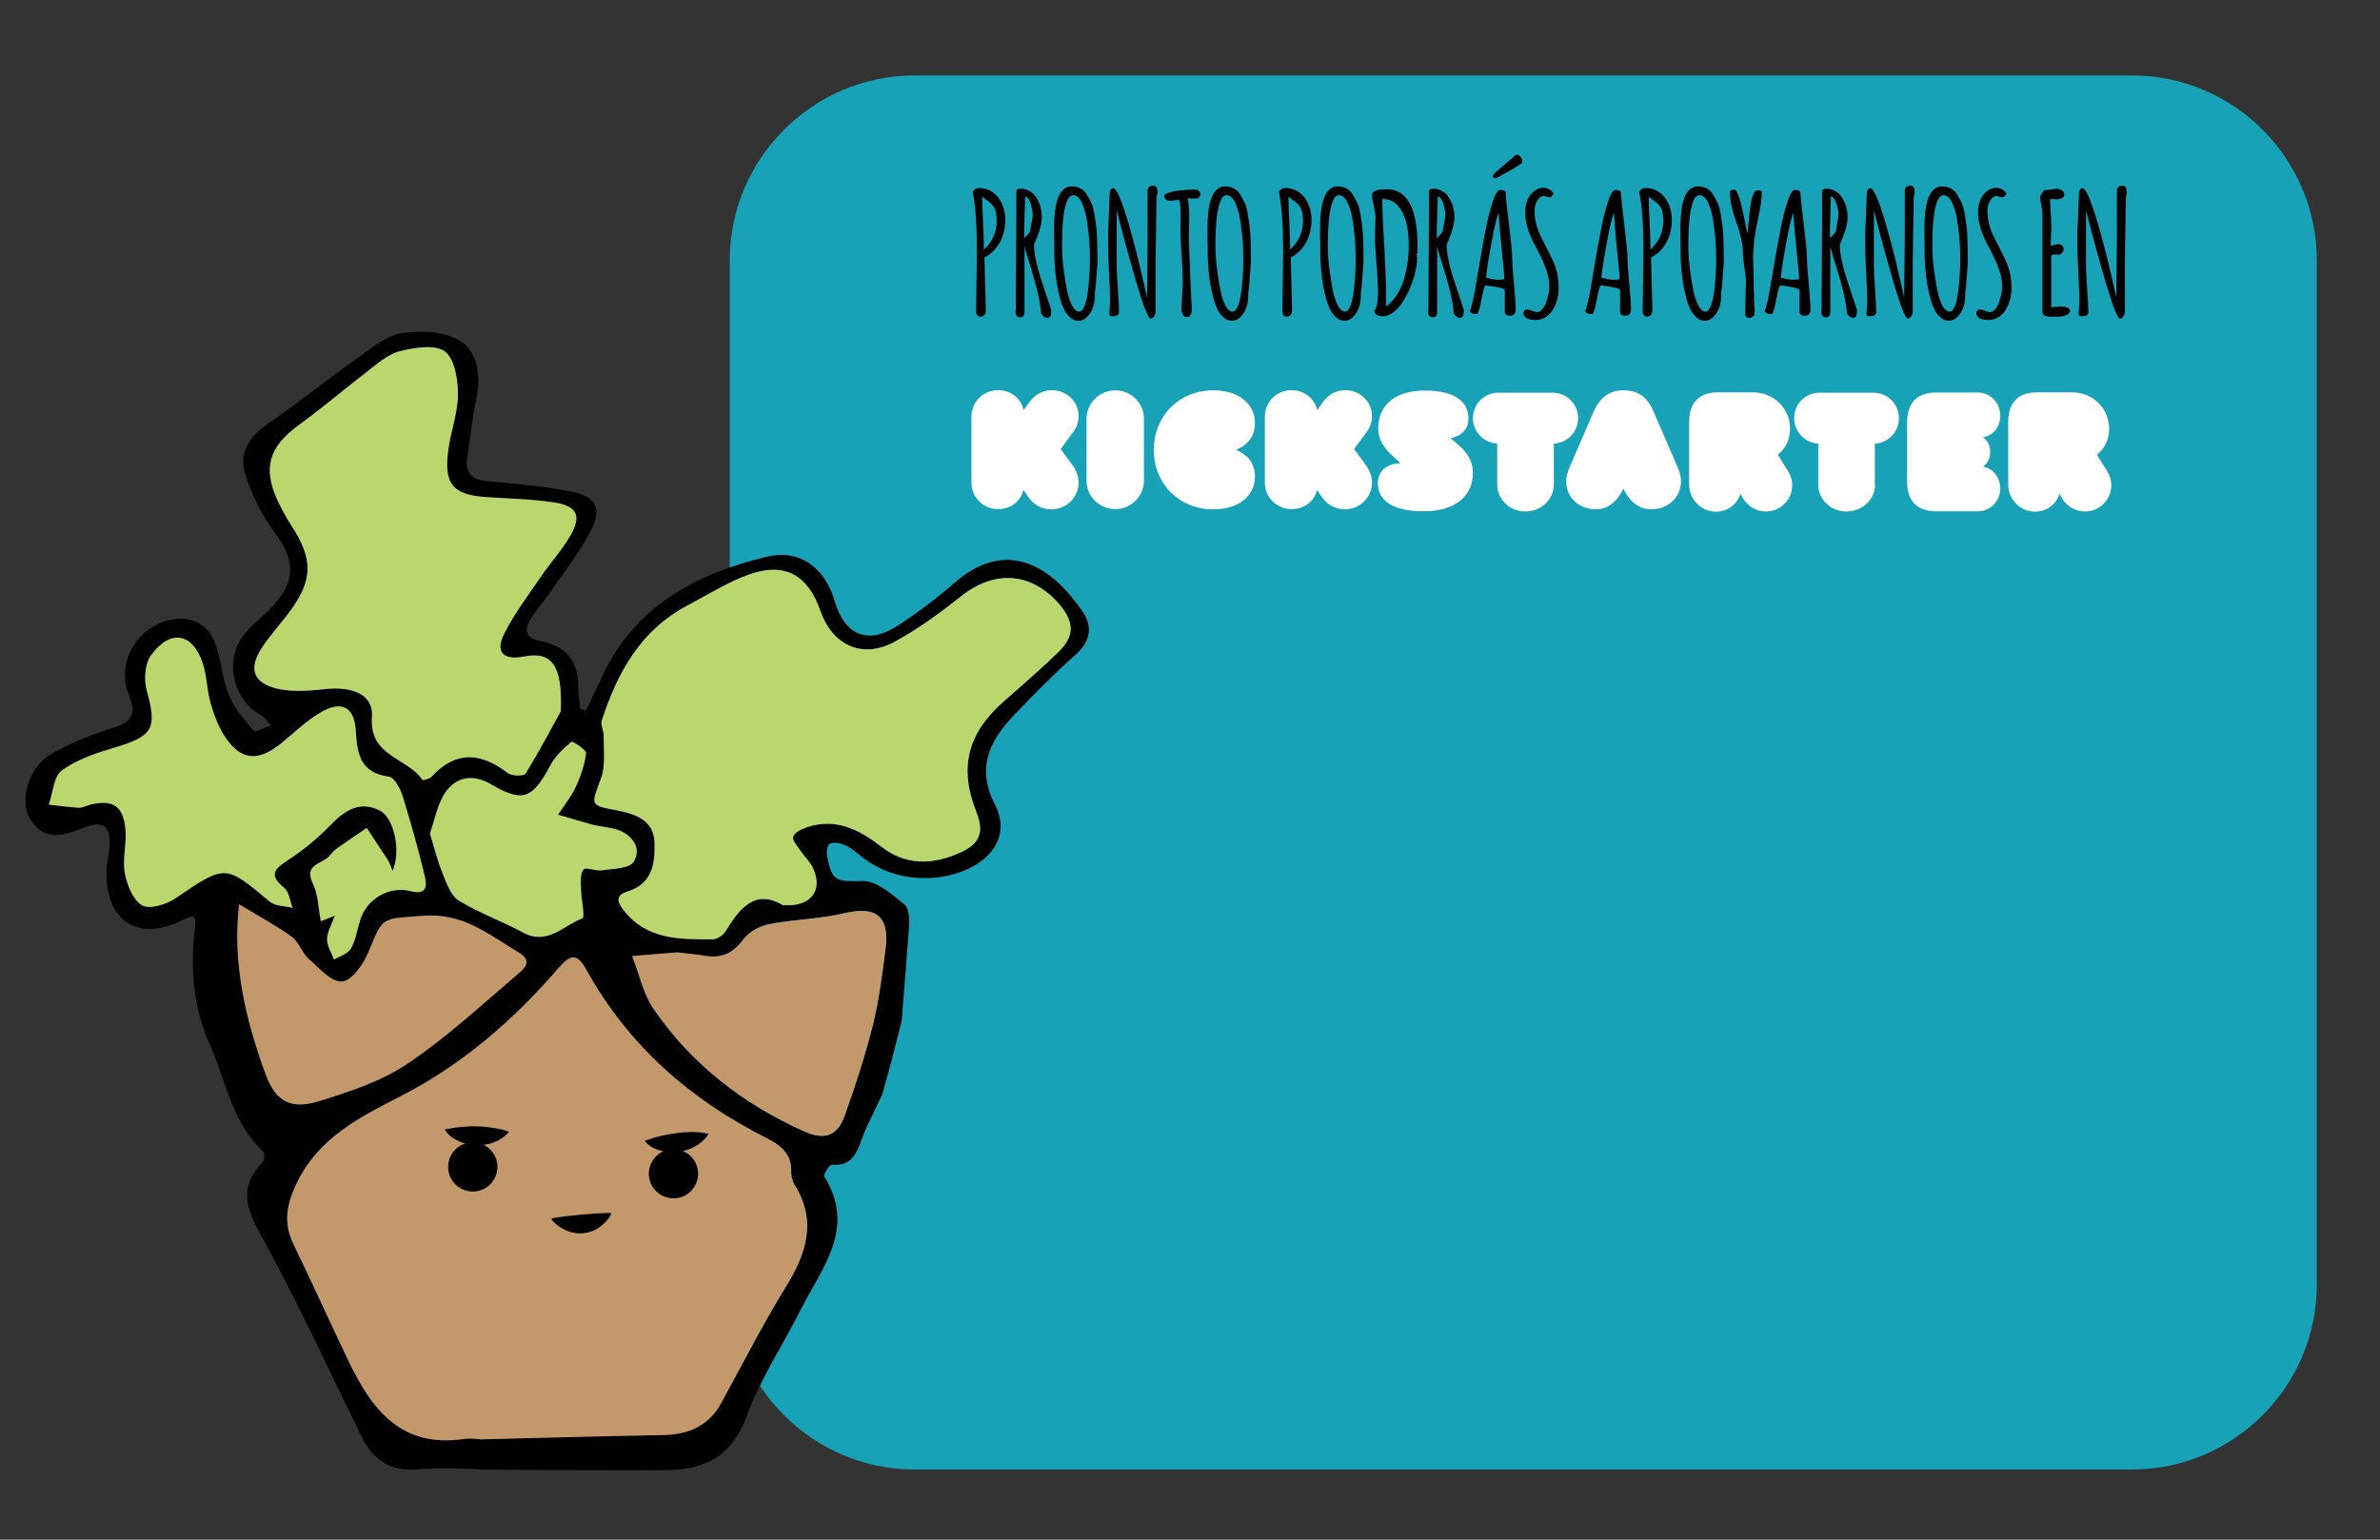 <?xml version="1.0" encoding="utf-8"?>
<!-- Generator: Adobe Illustrator 18.0.0, SVG Export Plug-In . SVG Version: 6.00 Build 0)  -->
<!DOCTYPE svg PUBLIC "-//W3C//DTD SVG 1.1//EN" "http://www.w3.org/Graphics/SVG/1.1/DTD/svg11.dtd">
<svg version="1.1" id="Layer_1" xmlns="http://www.w3.org/2000/svg" xmlns:xlink="http://www.w3.org/1999/xlink" x="0px" y="0px"
	 viewBox="0 0 1224 792" style="enable-background:new 0 0 1224 792;" xml:space="preserve">
<rect x="0" y="0" width="1224" height="792" fill="#333333" stroke="none"/>
<path style="fill:#17A2B8;" d="M470.3,38.8h626.2c52.3,0,95,42.8,95,95v527.1c0,52.3-42.8,95-95,95H470.3c-52.3,0-95-42.8-95-95
	V133.8C375.3,81.6,418.1,38.8,470.3,38.8z"/>
<g>
	<g>
		<path d="M556.9,314.8c-15.7-23.2-38.9-38.5-65.9-15.1c-9.3,8.1-19.3,15.7-29.7,22.4c-15.1,9.7-27,4.5-32-12.8
			c-5-17.2-17.9-27-35-22.9c-36.6,8.8-68.2,25.6-84.9,62.1c-2.6,5.7-5.3,11.3-8,17c-1-0.3-2-0.5-3-0.8c-0.4-3.9-1-7.8-1-11.7
			c0-12.8-6.5-20.6-18.6-23c-10.4-2-8.9-7-4.7-13.4c2.4-3.7,5.4-7,7.9-10.6c7.2-10.4,15-20.5,21.1-31.6c6.9-12.5,4-19-9.6-21.6
			c-14.1-2.7-28.6-4-42.9-5.3c-8.2-0.7-11.5-4.3-10.3-12.3c1.6-10.3,2.7-20.7,4.8-30.9c2.3-11.6,0.5-23.7-8.9-29.2
			c-8-4.7-20-5.3-29.6-3.7c-8.1,1.3-15.6,7.8-22.8,12.8c-15.6,11.1-30.6,23.2-46.4,34c-9.5,6.5-14.5,15.1-11.3,25.5
			c3.3,10.7,8.5,21.4,15.2,30.3c10,13.5,11.1,23.9,0,36.6c-4.7,5.4-10.7,9.8-15.3,15.3c-11,13-6.6,34,8.4,42.1c2,1.1,3.4,3.5,5,5.2
			c-3.1,1-8,3.6-8.9,2.7c-4.9-5.7-10.1-11.7-12.9-18.6c-3.4-8.4-3.8-18-7-26.5c-3.2-8.4-10.1-13.3-19.9-12.4
			c-18.9,1.8-31.6,21.7-24.4,39.2c3.8,9.3,2,13.7-7.9,16.7c-11,3.4-22,7.8-32,13.5c-11.4,6.4-16.8,24-10.9,33.5
			c7.1,11.7,17.2,8.6,27.6,4.5c10.2-4.1,14.1-0.9,13.2,10.3c-0.3,4-1.5,7.9-1.5,11.9c-0.6,25.8,16,36.7,39.1,25.3
			c5.2-2.6,7.3-3.1,6.4,3.9c-2.6,20.7-0.9,41.2,7.6,60.1c8.4,18.6,11.2,40.2,27.5,55c0.9,0.8,0.6,4.6-0.5,5.7
			c-10.8,11.3-9.4,21.3-1.9,35.1c18.9,34.3,35.4,70,52.6,105.2c6.1,12.4,14.6,18.8,29.5,17.5c13.5-1.2,27.3,0.1,40.9,0.2
			c28.9,0.1,57.7,0.4,86.6,0.2c19.7-0.1,33.8-7,41.4-27.7c6.9-19,18.5-36.4,27.7-54.6c10.8-21.6,28.9-42,12.2-68.7
			c-0.6-0.9,2.7-6.2,3.9-6.1c10.1,0.9,12.7-5.7,15.5-13.4c2.4-6.7,5.9-12.9,10.2-22.3c0,0.1,0,0.2,0,0.3c4.1-14.1,8-29.6,10.2-38.4
			c1.3-16.2,2.6-32.5,3.8-48.8c0.3-3.8-0.1-9.6-2.5-11.4c-6.4-5.1-14.2-12.1-21.3-11.9c-13.2,0.3-15.9,0.5-18.3-12.7
			c-0.4-2-0.1-5.4,1.1-6.3c1.5-1.1,4.6-0.7,6.7,0c2.6,0.9,5.1,2.5,7.2,4.3c11.5,10,25.2,14.2,39.9,13c21.8-1.8,42.1-16.7,31.3-37.8
			c-9.8-19.2-2.3-33.1,10.3-46.3c10.3-10.7,20.7-21.3,31.8-31.1C561.1,329.5,561.7,321.9,556.9,314.8z M293.8,381.6
			c0.6-0.5,7.8,4.1,7.6,5.8c-0.7,5.9-2.7,11.9-5.3,17.4c-2.4,5.1-6,9.6-9.1,14.3c5.9,1.7,11.8,3.5,17.7,5.1c4.6,1.2,9.6,1.3,13.9,3
			c7.3,3,11.4,9.8,7.2,16.2c-2.3,3.5-10.6,3.4-16.3,4.3c-3.2,0.5-8.2-1.9-9.4-0.4c-1.8,2.1-1.4,6.5-1.3,10
			c0.1,5.2,2.2,14.5,0.7,15.1c-9.7,3.6-17.9,14-30.3,7.4c-10.9-5.9-22.7-10.1-33.2-16.5c-4.1-2.5-6.3-8.8-8.3-13.8
			c-2.8-6.8-4.5-14-6.6-20.7c2.4-7,3.6-13.5,6.6-19c5.5-10,14.8-12.1,24.4-6.6c16.5,9.7,21.5,8,30.6-8.9
			C285.2,389.3,289.6,385.2,293.8,381.6z M134.4,333.6c4.3-6.7,9.9-12.6,14.6-19c12-16.3,12.1-26.9,1-44c-2.6-4-4.9-8.3-7-12.6
			c-8.1-17.2-4.7-28.2,10.6-39.3c12-8.7,23.2-18.3,34.9-27.3c5.4-4.1,10.8-9.1,17-10.7c7.6-1.9,18.3-3.7,23.3,0.1
			c5.1,3.9,6.8,14.7,6.7,22.4c-0.1,9.8-4,19.6-5.1,29.5c-2,16.6,2.8,21.8,19.5,23c11.6,0.8,23.3,1,34.7,2.7
			c12.2,1.8,14.7,6.8,8.7,17.2c-4.1,7.2-9.9,13.4-14.6,20.3c-6.7,9.9-14.1,19.5-19.4,30.1c-4.8,9.6-0.4,13.8,10.3,11.7
			c13.9-2.7,19.8,4.1,18.8,28.2c-4.2,7.6-10.7,20-18.1,32c-0.8,1.4-7,1.4-9.1-0.2c-13.9-10.7-26.8-11.7-39.3,1.9
			c-1,1.1-4.5,2-4.7,1.5c-7.7-11.4-27.5-11.9-25.9-32.3c0.9-11.6-10.2-15.9-24.3-14.3c-8.9,1-18.6,1.7-26.8-0.9
			C129.8,350.3,128.3,343.1,134.4,333.6z M90.2,462.1c-4.7,3.2-13.3,5.8-17.1,3.6c-4.7-2.7-7.8-10.5-8.9-16.6
			c-1.3-7.3,1-15.2,0.3-22.7c-1.1-11.9-6.6-15.3-18.1-12.5c-1.9,0.5-3.9,1.7-5.8,1.6c-5.2-0.3-10.3-1-15.5-1.6
			c2.1-6,2.5-14.5,6.7-17.6c7.9-5.7,17.8-9,27.3-11.8c19.6-5.8,21.8-9.8,16.4-29.1c-1.6-5.7-1-14.1,2.3-18.5
			c9.9-13.5,21.4-11.3,26.5,4.4c2.1,6.4,2.1,13.5,3.9,20c1.6,5.7,3.7,11.6,6.8,16.6c8.4,13.4,17.4,14.4,29.8,4.3
			c6.5-5.3,12.6-11.3,19.7-15.5c11.2-6.7,17.8-3.2,18.5,9.5c0.7,11.6,2.3,21.4,17,23.3c2.8,0.4,5.9,6.2,7.1,10.1
			c4.1,13.2,7.8,26.5,11.1,40c1.3,5.1,2.1,11.2-7.1,8.8c-10.8-2.8-22.4,3.9-25.8,14.7c-1.6,5-2.3,10.4-4.8,14.8
			c-1.5,2.7-5.7,3.9-8.7,5.7c-1.3-3.5-3.6-6.9-3.6-10.4c0-3.7,2.3-7.4,4-12.2c-3.4,1.4-5.3,2.1-7.2,2.9c-1.3-6.5-1.3-13.7-4.1-19.4
			c-4.9-10.1,4.8-9.9,8.4-14.1c1.3-1.5,2.6-3.1,4.3-4.2c4.9-3.5,10-6.9,15-10.3c3.6,5.5,7.3,10.9,10.8,16.4c1,1.5,1.5,3.3,2.5,5.7
			c4.4-10,0.9-27.2-6.5-31c-10.3-5.3-18-0.2-25.4,7.4c-6.6,6.8-14.1,13-22,18.1c-7.1,4.6-9.8,7.8-1.8,14.2c2.5,2.1,2.9,6.8,4.3,10.3
			c-4-1-8.9-0.8-11.8-3.2C115.7,444.5,116,444.6,90.2,462.1z M136.6,552.6c-10.4-28.4-17.2-57.5-13.6-87.4
			c9.4,5.7,18.6,10.6,27.1,16.7c3.6,2.6,5.1,8.1,8.5,11.2c5.4,4.8,12.1,12.4,17.4,11.8c5.2-0.5,11.1-9.3,13.7-15.6
			c7.4-18.5,7-16.5,27.6-18.2c20.8-1.8,34.3,9.8,49.7,19c7.6,4.5,1.8,8.9-1.1,11.3c-18.5,15.8-36.5,32.5-56.7,46
			c-13.3,8.9-29.5,14.2-45,19C149.7,570.9,141.8,566.8,136.6,552.6z M404.1,662c-12,19.4-22.3,39.9-33.3,59.9
			c-6.5,11.8-17,16.1-30,16.3c-30.5,0.5-61,1.4-93.3,2.2c-1.8-0.1-5.5-0.7-9-0.2c-32.3,4.8-47.5-15.4-59.4-40.4
			c-9.5-19.8-18.5-39.9-28.1-59.6c-5.4-11.2-3.7-20.6,1.7-31.8c11.4-23.5,32.6-33.8,53.9-44.8c31.5-16.2,57.7-39.1,80.7-65.7
			c6.1-7,9.5-7.8,14.4,1.2c21.5,38.7,53.3,66.6,92.6,86.4c7.1,3.6,12.9,8,12.6,17.2c-0.1,2.3,0.6,5,1.8,6.9
			C420.2,628.2,414.7,644.8,404.1,662z M434.1,469.8c16.3-3.9,23.5,1.3,21.3,18.4c-1.7,13.1-3.3,26.3-6.5,39.1
			c-4,15.9-9.1,31.5-14.6,46.9c-3.6,9.9-10.1,12.6-20.9,7.7c-31.5-14.2-57.8-34.5-77.3-62.9c-5.4-7.9-7.4-18.1-11-27.2
			c8.6-0.7,17.2-1.4,23.1-1.9c6.8,0.8,10.8,1.1,14.7,1.8c8.5,1.4,14.3-1.6,19.5-8.6c2.9-3.8,8.4-6.8,13.2-7.7
			C408.3,472.9,421.5,472.8,434.1,469.8z M544.1,335.6c-8.9,8.6-18.3,16.8-27.7,25c-18.7,16.5-23.5,34-14.2,57.3
			c4.2,10.6,1.3,16.4-8.7,20.8c-14.4,6.4-27.9,6.5-40.7-3.5c-11.2-8.7-23.3-14.6-37.8-9.7c-2.8,0.9-6.6,2.8-7.1,5
			c-0.5,2.1,2.5,5.1,4.1,7.6c2,2.9,4.8,5.5,6.2,8.6c5.1,11.4-1.1,19.9-15.6,18.9c-14-8.4-22.1,1.2-29.4,13.4
			c-1.3,2.1-4.4,4.2-6.7,4.2c-16.8,0-33.8,0.4-45.8-15c-4-5.1-3.5-7.9,2.2-9.7c12.8-4,14-14.7,13.7-25.1
			c-0.3-11.3-9.5-14.6-19.1-16.5c-14.4-2.7-13.6-2.5-8.4-16.6c2.4-6.5,1.3-14.4,1.4-21.7c0.1-2.7-1.8-5.7-1-8
			c8-24.6,19.9-46.4,44-59.1c10.6-5.6,20.9-12.2,32.1-16.1c18.1-6.3,29.9,0.5,36.2,18.6c6.2,17.9,21.5,25.1,38,16.3
			c12.2-6.6,23.6-14.9,34.5-23.6c17.4-13.8,36.5-12.4,50.9,4.6C552.6,320.4,552.6,327.4,544.1,335.6z"/>
	</g>
	<path style="fill:#B9D76C;" d="M293.8,381.6c0.6-0.5,7.8,4.1,7.6,5.8c-0.7,5.9-2.7,11.9-5.3,17.4c-2.4,5.1-6,9.6-9.1,14.3
		c5.9,1.7,11.8,3.5,17.7,5.1c4.6,1.2,9.6,1.3,13.9,3c7.3,3,11.4,9.8,7.2,16.2c-2.3,3.5-10.6,3.4-16.3,4.3c-3.2,0.5-8.2-1.9-9.4-0.4
		c-1.8,2.1-1.4,6.5-1.3,10c0.1,5.2,2.2,14.5,0.7,15.1c-9.7,3.6-17.9,14-30.3,7.4c-10.9-5.9-22.7-10.1-33.2-16.5
		c-4.1-2.5-6.3-8.8-8.3-13.8c-2.8-6.8-4.5-14-6.6-20.7c2.4-7,3.6-13.5,6.6-19c5.5-10,14.8-12.1,24.4-6.6c16.5,9.7,21.5,8,30.6-8.9
		C285.2,389.3,289.6,385.2,293.8,381.6z"/>
	<path style="fill:#B9D76C;" d="M134.4,333.6c4.3-6.7,9.9-12.6,14.6-19c12-16.3,12.1-26.9,1-44c-2.6-4-4.9-8.3-7-12.6
		c-8.1-17.2-4.7-28.2,10.6-39.3c12-8.7,23.2-18.3,34.9-27.3c5.4-4.1,10.8-9.1,17-10.7c7.6-1.9,18.3-3.7,23.3,0.1
		c5.1,3.9,6.8,14.7,6.7,22.4c-0.1,9.8-4,19.6-5.1,29.5c-2,16.6,2.8,21.8,19.5,23c11.6,0.8,23.3,1,34.7,2.7
		c12.2,1.8,14.7,6.8,8.7,17.2c-4.1,7.2-9.9,13.4-14.6,20.3c-6.7,9.9-14.1,19.5-19.4,30.1c-4.8,9.6-0.4,13.8,10.3,11.7
		c13.9-2.7,19.8,4.1,18.8,28.2c-4.2,7.6-10.7,20-18.1,32c-0.8,1.4-7,1.4-9.1-0.2c-13.9-10.7-26.8-11.7-39.3,1.9
		c-1,1.1-4.5,2-4.7,1.5c-7.7-11.4-27.5-11.9-25.9-32.3c0.9-11.6-10.2-15.9-24.3-14.3c-8.9,1-18.6,1.7-26.8-0.9
		C129.8,350.3,128.3,343.1,134.4,333.6z"/>
	<path style="fill:#B9D76C;" d="M90.2,462.1c-4.7,3.2-13.3,5.8-17.1,3.6c-4.7-2.7-7.8-10.5-8.9-16.6c-1.3-7.3,1-15.2,0.3-22.7
		c-1.1-11.9-6.6-15.3-18.1-12.5c-1.9,0.5-3.9,1.7-5.8,1.6c-5.2-0.3-10.3-1-15.5-1.6c2.1-6,2.5-14.5,6.7-17.6
		c7.9-5.7,17.8-9,27.3-11.8c19.6-5.8,21.8-9.8,16.4-29.1c-1.6-5.7-1-14.1,2.3-18.5c9.9-13.5,21.4-11.3,26.5,4.4
		c2.1,6.4,2.1,13.5,3.9,20c1.6,5.7,3.7,11.6,6.8,16.6c8.4,13.4,17.4,14.4,29.8,4.3c6.5-5.3,12.6-11.3,19.7-15.5
		c11.2-6.7,17.8-3.2,18.5,9.5c0.7,11.6,2.3,21.4,17,23.3c2.8,0.4,5.9,6.2,7.1,10.1c4.1,13.2,7.8,26.5,11.1,40
		c1.3,5.1,2.1,11.2-7.1,8.8c-10.8-2.8-22.4,3.9-25.8,14.7c-1.6,5-2.3,10.4-4.8,14.8c-1.5,2.7-5.7,3.9-8.7,5.7
		c-1.3-3.5-3.6-6.9-3.6-10.4c0-3.7,2.3-7.4,4-12.2c-3.4,1.4-5.3,2.1-7.2,2.9c-1.3-6.5-1.3-13.7-4.1-19.4c-4.9-10.1,4.8-9.9,8.4-14.1
		c1.3-1.5,2.6-3.1,4.3-4.2c4.9-3.5,10-6.9,15-10.3c3.6,5.5,7.3,10.9,10.8,16.4c1,1.5,1.5,3.3,2.5,5.7c4.4-10,0.9-27.2-6.5-31
		c-10.3-5.3-18-0.2-25.4,7.4c-6.6,6.8-14.1,13-22,18.1c-7.1,4.6-9.8,7.8-1.8,14.2c2.5,2.1,2.9,6.8,4.3,10.3c-4-1-8.9-0.8-11.8-3.2
		C115.7,444.5,116,444.6,90.2,462.1z"/>
	<path style="fill:#B9D76C;" d="M544.1,335.6c-8.9,8.6-18.3,16.8-27.7,25c-18.7,16.5-23.5,34-14.2,57.3c4.2,10.6,1.3,16.4-8.7,20.8
		c-14.4,6.4-27.9,6.5-40.7-3.5c-11.2-8.7-23.3-14.6-37.8-9.7c-2.8,0.9-6.6,2.8-7.1,5c-0.5,2.1,2.5,5.1,4.1,7.6
		c2,2.9,4.8,5.5,6.2,8.6c5.1,11.4-1.1,19.9-15.6,18.9c-14-8.4-22.1,1.2-29.4,13.4c-1.3,2.1-4.4,4.2-6.7,4.2
		c-16.8,0-33.8,0.4-45.8-15c-4-5.1-3.5-7.9,2.2-9.7c12.8-4,14-14.7,13.7-25.1c-0.3-11.3-9.5-14.6-19.1-16.5
		c-14.4-2.7-13.6-2.5-8.4-16.6c2.4-6.5,1.3-14.4,1.4-21.7c0.1-2.7-1.8-5.7-1-8c8-24.6,19.9-46.4,44-59.1
		c10.6-5.6,20.9-12.2,32.1-16.1c18.1-6.3,29.9,0.5,36.2,18.6c6.2,17.9,21.5,25.1,38,16.3c12.2-6.6,23.6-14.9,34.5-23.6
		c17.4-13.8,36.5-12.4,50.9,4.6C552.6,320.4,552.6,327.4,544.1,335.6z"/>
	<path style="fill:#C3996B;" d="M136.6,552.6c-10.4-28.4-17.2-57.5-13.6-87.4c9.4,5.7,18.6,10.6,27.1,16.7c3.6,2.6,5.1,8.1,8.5,11.2
		c5.4,4.8,12.1,12.4,17.4,11.8c5.2-0.5,11.1-9.3,13.7-15.6c7.4-18.5,7-16.5,27.6-18.2c20.8-1.8,34.3,9.8,49.7,19
		c7.6,4.5,1.8,8.9-1.1,11.3c-18.5,15.8-36.5,32.5-56.7,46c-13.3,8.9-29.5,14.2-45,19C149.7,570.9,141.8,566.8,136.6,552.6z"/>
	<path style="fill:#C3996B;" d="M404.1,662c-12,19.4-22.3,39.9-33.3,59.9c-6.5,11.8-17,16.1-30,16.3c-30.5,0.5-61,1.4-93.3,2.2
		c-1.8-0.1-5.5-0.7-9-0.2c-32.3,4.8-47.5-15.4-59.4-40.4c-9.5-19.8-18.5-39.9-28.1-59.6c-5.4-11.2-3.7-20.6,1.7-31.8
		c11.4-23.5,32.6-33.8,53.9-44.8c31.5-16.2,57.7-39.1,80.7-65.7c6.1-7,9.5-7.8,14.4,1.2c21.5,38.7,53.3,66.6,92.6,86.4
		c7.1,3.6,12.9,8,12.6,17.2c-0.1,2.3,0.6,5,1.8,6.9C420.2,628.2,414.7,644.8,404.1,662z"/>
	<path style="fill:#C3996B;" d="M434.1,469.8c16.3-3.9,23.5,1.3,21.3,18.4c-1.7,13.1-3.3,26.3-6.5,39.1c-4,15.9-9.1,31.5-14.6,46.9
		c-3.6,9.9-10.1,12.6-20.9,7.7c-31.5-14.2-57.8-34.5-77.3-62.9c-5.4-7.9-7.4-18.1-11-27.2c8.6-0.7,17.2-1.4,23.1-1.9
		c6.8,0.8,10.8,1.1,14.7,1.8c8.5,1.4,14.3-1.6,19.5-8.6c2.9-3.8,8.4-6.8,13.2-7.7C408.3,472.9,421.5,472.8,434.1,469.8z"/>
	<path d="M245.3,579.4c-2.6-0.1-5.1,0-7.8,0.3c-2.7,0.2-5.4,0.6-8.8,1.3c1.8,3,4.6,4.8,7.4,6.1c1,0.5,2.1,0.8,3.2,1.1
		c-1.7,0.6-3.4,1.4-4.8,2.8c-5.1,4.8-5.4,12.8-0.6,17.9c4.8,5.1,12.8,5.4,17.9,0.6c5.1-4.8,5.4-12.8,0.6-17.9
		c-1.1-1.2-2.4-2.1-3.8-2.7c1.8-0.2,3.7-0.6,5.4-1.3c2.9-1.1,5.6-2.8,7.8-5.4c-3.2-1.3-6-1.7-8.8-2.1
		C250.5,579.7,247.9,579.4,245.3,579.4z"/>
	<path d="M355.5,582.3c-2.7,0.1-5.3,0.2-7.8,0.6c-2.5,0.3-5,0.8-7.7,1.4c-2.6,0.6-5.3,1.4-8.5,2.6c2.2,2.7,5.2,4.1,8.2,5
		c0.5,0.1,1,0.2,1.5,0.3c-1.3,0.6-2.4,1.3-3.5,2.3c-5.1,4.8-5.4,12.8-0.6,17.9c4.8,5.1,12.8,5.4,17.9,0.6c5.1-4.8,5.4-12.8,0.6-17.9
		c-1.3-1.3-2.8-2.3-4.4-3c2.2-0.5,4.3-1.3,6.3-2.4c2.7-1.5,5.1-3.5,6.9-6.4C361.1,582.4,358.3,582.3,355.5,582.3z"/>
	<path d="M292.1,633.3c2.6,1,5.2,1.3,7.7,1.1c2.5-0.2,5-1,7.4-2.4c2.4-1.5,4.8-3.5,7-7.1l-0.1-1c-2.5,0.1-5.1,0.2-7.6,0.3l-7.6,0.6
		c-2.5,0.3-5,0.5-7.6,0.8c-2.5,0.3-5,0.7-7.5,1.1l0.1,1C286.8,630.7,289.4,632.3,292.1,633.3z"/>
</g>
<g>
	<path d="M502,160l0.4-30.7c0-13.5-0.7-23.7-2.2-30.7c0.9-1.3,2-1.9,3.3-1.9c2.1,0,4.1,0.5,5.8,1.4c1.7,1,3.2,2.2,4.3,3.8
		c2.3,3.3,3.4,7,3.4,11.2s-0.9,8-2.7,11.4c-1.8,3.4-4.5,6.1-8,8l0.7,26.8c0,2.4-1,3.6-2.9,3.6c-0.7,0-1.2-0.3-1.6-0.9
		S502,160.8,502,160z M506,128.4c4.4-4.1,6.6-8.9,6.6-14.6v0c0-3.2-0.4-5.5-1.2-6.8c-0.4-0.6-0.7-1.1-0.9-1.4
		c-0.2-0.3-0.7-0.8-1.4-1.4c-0.9-0.7-2.2-1.7-4-3c0,3,0.2,7.6,0.5,13.6S506,125.4,506,128.4z"/>
	<path d="M522.4,159.9l0.3-50.4V98.9c0-0.7,0.1-1.1,0.4-1.4c0.3-0.3,1-0.4,2.2-0.4c1.2,0,2.4,0.3,3.6,0.9c1.2,0.6,2.2,1.3,3.1,2.3
		c0.8,1,1.5,2.1,2.1,3.4c1.1,2.4,1.7,5,1.7,7.8c0,2.8-0.7,6-2.1,9.6c-0.2,0.4-0.5,1.2-1,2.5s-0.8,2-0.9,2.2c0,4.3,1.1,9.8,3.2,16.6
		c0.7,2.3,1.8,5.4,3.1,9.4s2.2,6.5,2.5,7.6v0.2c0,1.9-0.2,3.1-0.7,3.4c-0.4,0.3-0.9,0.5-1.4,0.5c-1.1,0-2.1-0.8-3.1-2.3v-0.3
		c-0.3-5.2-2.1-13.1-5.4-23.6c-1.5-4.8-2.6-8.4-3.1-10.7v33.9c0,0.9-0.2,1.5-0.5,2c-0.3,0.5-0.9,0.7-1.7,0.7c-0.8,0-1.4-0.2-1.8-0.7
		c-0.4-0.5-0.6-1-0.6-1.7V159.9z M527.2,101l-0.5,17.6c0,1.8,0,3.1,0.1,3.9c1-0.9,1.9-2,2.9-3.3l1.3-7.4c0.1-0.4,0.1-0.8,0.1-1.3
		c0-1.4-0.3-3-0.8-5C529.5,102.7,528.5,101.3,527.2,101z"/>
	<path d="M564.3,136.5l-0.8,10.9v0.4c-0.4,1.6-0.5,3.3-0.5,5.2s-0.3,3.6-1,5.4c-0.6,1.7-1.6,3.2-2.9,4.6c-1.3,1.3-2.8,2-4.3,2
		c-1.6,0-3-0.5-4.3-1.6c-1.3-1.1-2.4-2.4-3.2-4.1c-0.8-1.7-1.6-3.7-2.2-6c-0.6-2.3-1.1-4.6-1.5-6.8c-0.4-2.2-0.6-4.5-0.9-6.9
		c-0.3-3.7-0.5-6.6-0.5-8.7c0-2.1,0-3.8,0-5.3c0-1.5-0.1-2.8-0.1-4c0-0.6,0-1.2,0-2s0-1.5,0-2.3c0-1.7,0.1-3.1,0.1-4.5
		c0.1-1.3,0.2-2.7,0.4-4.3c0.2-1.5,0.4-2.9,0.7-4c0.3-1.2,0.7-2.3,1.1-3.4c0.5-1.1,1.1-2.1,1.7-2.8c1.4-1.6,3-2.4,4.8-2.4
		c1.8,0,3.4,0.3,4.7,1c1.3,0.7,2.4,1.7,3.3,3.2c0.9,1.5,1.7,2.9,2.3,4.2c0.7,1.4,1.2,3.3,1.6,5.7c0.4,2.5,0.7,4.4,0.9,5.9
		c0.2,1.5,0.4,3.7,0.5,6.6c0.1,3.8,0.2,6.8,0.2,9V136.5z M556.7,105c-0.6-1.5-1.3-2.6-2.1-3.4c-0.9-0.8-1.7-1.2-2.5-1.2
		s-1.5,0.3-2.1,0.9s-1,1.4-1.4,2.5c-0.4,1.1-0.7,2.2-1,3.5c-0.3,1.2-0.5,2.7-0.7,4.3c-0.2,1.6-0.3,3.1-0.4,4.4
		c-0.1,1.3-0.2,2.7-0.2,4.3c-0.1,2.6-0.1,4.6-0.1,6.1v0.4c0,3.8,0.3,8,0.9,12.4c0.6,4.4,1.2,8.1,1.8,10.9c0.6,2.8,1.5,5.2,2.5,7.2
		c1.1,2,2.3,3,3.6,3c1.1,0,2.1-1.1,2.9-3.2c0.8-2.2,1.3-4.9,1.7-8.1c0.6-5.7,0.8-9.7,0.9-12c0-2.3,0-4,0-5.1c0-1.1-0.1-2.6-0.1-4.6
		c-0.1-2-0.2-3.9-0.4-5.7c-0.2-1.8-0.4-3.7-0.7-5.9c-0.3-2.2-0.6-4.1-1-5.8C557.8,108.1,557.3,106.5,556.7,105z"/>
	<path d="M570,117.4l0.6-15.8v-0.5c0-2.9,0.6-4.3,1.9-4.3c1.1,0,2.7,2.7,4.6,8c3.5,9.7,7.8,25.6,12.7,47.8l0.1,0.4l0.3-30V97.6
		c0.3-1.4,1.3-2.1,2.8-2.1c1.5,0,2.3,1.1,2.3,3.4v0.5c-0.3,0.7-0.5,1.5-0.5,2.5l-0.5,31.8v26.3c0,0.9-0.2,1.7-0.7,2.6
		c-0.5,0.8-1.1,1.3-1.8,1.3c-1.2,0-3.6-5.9-7.1-17.7c-3.5-11.8-7-24.5-10.4-38.1v28.2c0,2.7,0.2,6.8,0.6,12.3
		c0.4,5.4,0.6,9.5,0.6,12.3c0,0.5-0.3,1-1,1.3c-0.6,0.4-1.5,0.5-2.5,0.5c-1,0-1.5-0.4-1.5-1.3l0.4-6.2c0-3-0.2-7.8-0.5-14.4
		c-0.4-6.7-0.5-10.7-0.5-12.2V117.4z"/>
	<path d="M611.6,112.5l-0.2,11.1l0.8,19.8l0.7,15.5c0,2.8-0.8,4.2-2.5,4.2c-1,0-1.7-0.4-2.1-1.3c-0.4-0.9-0.7-1.9-0.7-3l0.7-13.7
		c0-3-0.2-7.4-0.6-13.4c-0.4-6-0.6-10.4-0.6-13.4l0.1-7.5c0-4.1-0.3-6.8-0.8-8l-4.7,0.5c-0.7,0-1.4-0.2-2-0.7
		c-0.6-0.4-0.9-1-0.9-1.7c0-0.7,0.7-1.3,2.1-1.7c1.4-0.5,3.1-0.9,5-1.1c3.4-0.4,6.3-0.6,8.7-0.6c0.7,0,1.3,0.2,1.9,0.7
		c0.6,0.5,0.9,1,0.9,1.7c0,0.7-0.3,1.3-0.8,1.7c-0.5,0.4-1.1,0.6-1.8,0.6l-3.1-0.2c-0.4,0-0.7,0-0.9,0
		C611.4,105.3,611.6,108.8,611.6,112.5z"/>
	<path d="M643.2,136.5l-0.8,10.9v0.4c-0.4,1.6-0.5,3.3-0.5,5.2s-0.3,3.6-1,5.4c-0.6,1.7-1.6,3.2-2.9,4.6c-1.3,1.3-2.8,2-4.3,2
		c-1.6,0-3-0.5-4.3-1.6c-1.3-1.1-2.4-2.4-3.2-4.1c-0.8-1.7-1.6-3.7-2.2-6c-0.6-2.3-1.1-4.6-1.5-6.8c-0.4-2.2-0.6-4.5-0.9-6.9
		c-0.3-3.7-0.5-6.6-0.5-8.7c0-2.1,0-3.8,0-5.3c0-1.5-0.1-2.8-0.1-4c0-0.6,0-1.2,0-2s0-1.5,0-2.3c0-1.7,0.1-3.1,0.1-4.5
		c0.1-1.3,0.2-2.7,0.4-4.3c0.2-1.5,0.4-2.9,0.7-4c0.3-1.2,0.7-2.3,1.1-3.4c0.5-1.1,1.1-2.1,1.7-2.8c1.4-1.6,3-2.4,4.8-2.4
		c1.8,0,3.4,0.3,4.7,1c1.3,0.7,2.4,1.7,3.3,3.2c0.9,1.5,1.7,2.9,2.3,4.2c0.7,1.4,1.2,3.3,1.6,5.7c0.4,2.5,0.7,4.4,0.9,5.9
		c0.2,1.5,0.4,3.7,0.5,6.6c0.1,3.8,0.2,6.8,0.2,9V136.5z M635.6,105c-0.6-1.5-1.3-2.6-2.1-3.4c-0.9-0.8-1.7-1.2-2.5-1.2
		s-1.5,0.3-2.1,0.9s-1,1.4-1.4,2.5c-0.4,1.1-0.7,2.2-1,3.5c-0.3,1.2-0.5,2.7-0.7,4.3c-0.2,1.6-0.3,3.1-0.4,4.4
		c-0.1,1.3-0.2,2.7-0.2,4.3c-0.1,2.6-0.1,4.6-0.1,6.1v0.4c0,3.8,0.3,8,0.9,12.4c0.6,4.4,1.2,8.1,1.8,10.9c0.6,2.8,1.5,5.2,2.5,7.2
		c1.1,2,2.3,3,3.6,3c1.1,0,2.1-1.1,2.9-3.2c0.8-2.2,1.3-4.9,1.7-8.1c0.6-5.7,0.8-9.7,0.9-12c0-2.3,0-4,0-5.1c0-1.1-0.1-2.6-0.1-4.6
		c-0.1-2-0.2-3.9-0.4-5.7c-0.2-1.8-0.4-3.7-0.7-5.9c-0.3-2.2-0.6-4.1-1-5.8C636.7,108.1,636.2,106.5,635.6,105z"/>
	<path d="M659.5,160l0.4-30.7c0-13.5-0.7-23.7-2.2-30.7c0.9-1.3,2-1.9,3.3-1.9c2.1,0,4.1,0.5,5.8,1.4c1.7,1,3.2,2.2,4.3,3.8
		c2.3,3.3,3.4,7,3.4,11.2s-0.9,8-2.7,11.4c-1.8,3.4-4.5,6.1-8,8l0.7,26.8c0,2.4-1,3.6-2.9,3.6c-0.7,0-1.2-0.3-1.6-0.9
		S659.5,160.8,659.5,160z M663.5,128.4c4.4-4.1,6.6-8.9,6.6-14.6v0c0-3.2-0.4-5.5-1.2-6.8c-0.4-0.6-0.7-1.1-0.9-1.4
		c-0.2-0.3-0.7-0.8-1.4-1.4c-0.9-0.7-2.2-1.7-4-3c0,3,0.2,7.6,0.5,13.6S663.5,125.4,663.5,128.4z"/>
	<path d="M701.1,136.5l-0.8,10.9v0.4c-0.4,1.6-0.5,3.3-0.5,5.2s-0.3,3.6-1,5.4c-0.6,1.7-1.6,3.2-2.9,4.6c-1.3,1.3-2.8,2-4.3,2
		c-1.6,0-3-0.5-4.3-1.6c-1.3-1.1-2.4-2.4-3.2-4.1c-0.8-1.7-1.6-3.7-2.2-6c-0.6-2.3-1.1-4.6-1.5-6.8c-0.4-2.2-0.6-4.5-0.9-6.9
		c-0.3-3.7-0.5-6.6-0.5-8.7c0-2.1,0-3.8,0-5.3c0-1.5-0.1-2.8-0.1-4c0-0.6,0-1.2,0-2s0-1.5,0-2.3c0-1.7,0.1-3.1,0.1-4.5
		c0.1-1.3,0.2-2.7,0.4-4.3c0.2-1.5,0.4-2.9,0.7-4c0.3-1.2,0.7-2.3,1.1-3.4c0.5-1.1,1.1-2.1,1.7-2.8c1.4-1.6,3-2.4,4.8-2.4
		c1.8,0,3.4,0.3,4.7,1c1.3,0.7,2.4,1.7,3.3,3.2c0.9,1.5,1.7,2.9,2.3,4.2c0.7,1.4,1.2,3.3,1.6,5.7c0.4,2.5,0.7,4.4,0.9,5.9
		c0.2,1.5,0.4,3.7,0.5,6.6c0.1,3.8,0.2,6.8,0.2,9V136.5z M693.4,105c-0.6-1.5-1.3-2.6-2.1-3.4c-0.9-0.8-1.7-1.2-2.5-1.2
		s-1.5,0.3-2.1,0.9s-1,1.4-1.4,2.5c-0.4,1.1-0.7,2.2-1,3.5c-0.3,1.2-0.5,2.7-0.7,4.3c-0.2,1.6-0.3,3.1-0.4,4.4
		c-0.1,1.3-0.2,2.7-0.2,4.3c-0.1,2.6-0.1,4.6-0.1,6.1v0.4c0,3.8,0.3,8,0.9,12.4c0.6,4.4,1.2,8.1,1.8,10.9c0.6,2.8,1.5,5.2,2.5,7.2
		c1.1,2,2.3,3,3.6,3c1.1,0,2.1-1.1,2.9-3.2c0.8-2.2,1.3-4.9,1.7-8.1c0.6-5.7,0.8-9.7,0.9-12c0-2.3,0-4,0-5.1c0-1.1-0.1-2.6-0.1-4.6
		c-0.1-2-0.2-3.9-0.4-5.7c-0.2-1.8-0.4-3.7-0.7-5.9c-0.3-2.2-0.6-4.1-1-5.8C694.5,108.1,694,106.5,693.4,105z"/>
	<path d="M728.6,130.8l0.2,1.8c0,4.1-1,8.8-3.2,14.4c-2.5,6.3-5.4,10.8-8.7,13.4c-1.9,1.5-3.9,2.3-5.9,2.3c-1.1,0-2-0.2-2.9-0.7
		c-0.9-0.5-1.3-1.2-1.3-2.2c1.3-1.3,1.9-4.7,1.9-10.1c0-3.2-0.3-7.9-0.8-14.2c-0.5-6.3-0.8-11-0.8-14.2l0.3-9.4
		c0-1.5-0.3-3.5-0.9-6.1s-0.9-4.4-0.9-5.4c0-2,2.2-3,6.6-3h1.3c5.9,0,10.1,3.3,12.7,9.8c1.8,4.6,2.8,10.9,2.8,18.9v4
		C728.7,130.3,728.6,130.5,728.6,130.8z M712.8,149.4v8.2c2.2-1.4,4-3.4,5.6-5.9c1.6-2.5,2.8-5.2,3.7-8.2c1.6-5.7,2.4-11.4,2.4-17
		c0-6.5-0.8-11.6-2.4-15.4c-1.7-3.9-3.7-6.4-6.1-7.6c-1.5-0.8-3.2-1.2-5.1-1.1v0.1c0,5.2,0.3,13,1,23.4
		C712.4,136.3,712.8,144.2,712.8,149.4z"/>
	<path d="M734.6,159.9l0.3-50.4V98.9c0-0.7,0.1-1.1,0.4-1.4c0.3-0.3,1-0.4,2.2-0.4c1.2,0,2.4,0.3,3.6,0.9c1.2,0.6,2.2,1.3,3.1,2.3
		c0.8,1,1.5,2.1,2.1,3.4c1.1,2.4,1.7,5,1.7,7.8c0,2.8-0.7,6-2.1,9.6c-0.2,0.4-0.5,1.2-1,2.5s-0.8,2-0.9,2.2c0,4.3,1.1,9.8,3.2,16.6
		c0.7,2.3,1.8,5.4,3.1,9.4s2.2,6.5,2.5,7.6v0.2c0,1.9-0.2,3.1-0.7,3.4c-0.4,0.3-0.9,0.5-1.4,0.5c-1.1,0-2.1-0.8-3.1-2.3v-0.3
		c-0.3-5.2-2.1-13.1-5.4-23.6c-1.5-4.8-2.6-8.4-3.1-10.7v33.9c0,0.9-0.2,1.5-0.5,2c-0.3,0.5-0.9,0.7-1.7,0.7c-0.8,0-1.4-0.2-1.8-0.7
		c-0.4-0.5-0.6-1-0.6-1.7V159.9z M739.4,101l-0.5,17.6c0,1.8,0,3.1,0.1,3.9c1-0.9,1.9-2,2.9-3.3l1.3-7.4c0.1-0.4,0.1-0.8,0.1-1.3
		c0-1.4-0.3-3-0.8-5C741.7,102.7,740.7,101.3,739.4,101z"/>
	<path d="M776.5,162.4c-1.8,0-2.6-0.7-2.6-2.2V149c-0.8-0.6-2.3-1-4.4-1.4c-2.1-0.4-4-0.6-5.6-0.8c-0.6,1-1.1,2.5-1.4,4.4
		c-0.4,1.9-0.8,3.8-1.2,5.8c-0.4,1.9-0.9,3.5-1.6,4.6c-2.2,0-3.5-0.6-3.8-1.7c0.8-1.1,2.1-6.8,3.8-17.2s3.2-18.4,4.3-24.3
		s2.4-10.7,3.7-14.7c1.3-4,2.6-6,3.8-6c1.2,0,2.1,0.3,2.8,0.8c0,2,0.6,7.6,1.7,16.6c1.1,9,1.7,14.8,1.7,17.5s0.3,7,0.9,13.2
		c0.6,6.1,0.9,10.8,0.9,13.8C779.3,161.5,778.4,162.4,776.5,162.4z M772.9,134.3c-0.5-5.1-1-9.9-1.4-14.5c-0.4-4.6-0.6-7.4-0.6-8.4
		s0-1.5,0-1.7c-0.9,0.9-2.2,6.1-3.9,15.4c-1.7,9.4-2.6,15.3-2.7,17.8c2.4,0.6,4.4,1,6,1c1.6,0,2.8-0.1,3.4-0.3
		C773.7,142.5,773.4,139.4,772.9,134.3z M768.1,91.3c-0.3-0.2-0.4-0.5-0.4-0.8c0-0.3,0.4-0.8,1.2-1.6c0.8-0.7,2.6-2.3,5.4-4.7
		c2.8-2.4,4.5-3.9,5.1-4.4c0.3-0.1,0.7-0.2,1.1-0.2s0.9,0.4,1.5,1.1s0.9,1.4,0.9,2.1s-0.2,1.1-0.6,1.4c-2.2,1.6-6.4,4-12.5,7.3
		c-0.2,0.1-0.5,0.2-0.8,0.2C768.7,91.6,768.4,91.5,768.1,91.3z"/>
	<path d="M783.5,161.5c0-1.5,0.6-2.3,1.9-2.3c0.6,0,1.5,0.2,2.5,0.7c1,0.4,2,0.7,2.7,0.7c0.8,0,1.6-0.5,2.5-1.5
		c0.9-1,1.6-2.2,2.1-3.7c1-3,1.6-5.6,1.6-8s-0.4-5-1.3-7.7c-0.8-2.7-1.9-5.3-3.1-7.7c-1.2-2.4-2.4-4.8-3.7-7.2
		c-2.9-5.7-4.4-11-4.3-15.7c0-4.5,1.4-8,4.2-10.5c1.5-1.3,3.3-2,5.3-2c1,0,2,0.3,3,0.9c1,0.6,1.7,1.3,2.1,2.2l-1.5,1.8
		c-1.4,0-2.5-0.3-3.4-0.8c-1.1,0.1-2,0.6-2.8,1.5c-1.4,1.7-2.1,3.7-2.1,6.1c0,2.4,0.3,4.8,0.9,7.1c0.6,2.3,1.4,4.4,2.3,6.2
		c0.9,1.8,1.9,3.8,3,5.9c1.1,2.1,2.1,4.2,3,6.1c2.2,4.5,3.2,9.4,3.2,14.7c0,3.7-0.9,7.3-2.8,10.7c-0.9,1.6-2.1,3-3.7,4
		c-1.6,1-3.3,1.6-5.2,1.6c-2.1,0-3.7-0.3-4.9-0.9C784.1,162.8,783.5,162.2,783.5,161.5z"/>
	<path d="M835.8,162.4c-1.8,0-2.6-0.7-2.6-2.2V149c-0.8-0.6-2.3-1-4.4-1.4c-2.1-0.4-4-0.6-5.6-0.8c-0.6,1-1.1,2.5-1.4,4.4
		c-0.4,1.9-0.8,3.8-1.2,5.8c-0.4,1.9-0.9,3.5-1.6,4.6c-2.2,0-3.5-0.6-3.8-1.7c0.8-1.1,2.1-6.8,3.8-17.2s3.2-18.4,4.3-24.3
		s2.4-10.7,3.7-14.7c1.3-4,2.6-6,3.8-6c1.2,0,2.1,0.3,2.8,0.8c0,2,0.6,7.6,1.7,16.6c1.1,9,1.7,14.8,1.7,17.5s0.3,7,0.9,13.2
		c0.6,6.1,0.9,10.8,0.9,13.8C838.6,161.5,837.7,162.4,835.8,162.4z M832.2,134.3c-0.5-5.1-1-9.9-1.4-14.5c-0.4-4.6-0.6-7.4-0.6-8.4
		s0-1.5,0-1.7c-0.9,0.9-2.2,6.1-3.9,15.4c-1.7,9.4-2.6,15.3-2.7,17.8c2.4,0.6,4.4,1,6,1c1.6,0,2.8-0.1,3.4-0.3
		C833,142.5,832.7,139.4,832.2,134.3z"/>
	<path d="M844.8,160l0.4-30.7c0-13.5-0.7-23.7-2.2-30.7c0.9-1.3,2-1.9,3.3-1.9c2.1,0,4.1,0.5,5.8,1.4c1.7,1,3.2,2.2,4.3,3.8
		c2.3,3.3,3.4,7,3.4,11.2s-0.9,8-2.7,11.4c-1.8,3.4-4.5,6.1-8,8l0.7,26.8c0,2.4-1,3.6-2.9,3.6c-0.7,0-1.2-0.3-1.6-0.9
		S844.8,160.8,844.8,160z M848.8,128.4c4.4-4.1,6.6-8.9,6.6-14.6v0c0-3.2-0.4-5.5-1.2-6.8c-0.4-0.6-0.7-1.1-0.9-1.4
		c-0.2-0.3-0.7-0.8-1.4-1.4c-0.9-0.7-2.2-1.7-4-3c0,3,0.2,7.6,0.5,13.6S848.8,125.4,848.8,128.4z"/>
	<path d="M886.4,136.5l-0.8,10.9v0.4c-0.4,1.6-0.5,3.3-0.5,5.2s-0.3,3.6-1,5.4c-0.6,1.7-1.6,3.2-2.9,4.6c-1.3,1.3-2.8,2-4.3,2
		c-1.6,0-3-0.5-4.3-1.6c-1.3-1.1-2.4-2.4-3.2-4.1c-0.8-1.7-1.6-3.7-2.2-6c-0.6-2.3-1.1-4.6-1.5-6.8c-0.4-2.2-0.6-4.5-0.9-6.9
		c-0.3-3.7-0.5-6.6-0.5-8.7c0-2.1,0-3.8,0-5.3c0-1.5-0.1-2.8-0.1-4c0-0.6,0-1.2,0-2s0-1.5,0-2.3c0-1.7,0.1-3.1,0.1-4.5
		c0.1-1.3,0.2-2.7,0.4-4.3c0.2-1.5,0.4-2.9,0.7-4c0.3-1.2,0.7-2.3,1.1-3.4c0.5-1.1,1.1-2.1,1.7-2.8c1.4-1.6,3-2.4,4.8-2.4
		c1.8,0,3.4,0.3,4.7,1c1.3,0.7,2.4,1.7,3.3,3.2c0.9,1.5,1.7,2.9,2.3,4.2c0.7,1.4,1.2,3.3,1.6,5.7c0.4,2.5,0.7,4.4,0.9,5.9
		c0.2,1.5,0.4,3.7,0.5,6.6c0.1,3.8,0.2,6.8,0.2,9V136.5z M878.8,105c-0.6-1.5-1.3-2.6-2.1-3.4c-0.9-0.8-1.7-1.2-2.5-1.2
		s-1.5,0.3-2.1,0.9s-1,1.4-1.4,2.5c-0.4,1.1-0.7,2.2-1,3.5c-0.3,1.2-0.5,2.7-0.7,4.3c-0.2,1.6-0.3,3.1-0.4,4.4
		c-0.1,1.3-0.2,2.7-0.2,4.3c-0.1,2.6-0.1,4.6-0.1,6.1v0.4c0,3.8,0.3,8,0.9,12.4c0.6,4.4,1.2,8.1,1.8,10.9c0.6,2.8,1.5,5.2,2.5,7.2
		c1.1,2,2.3,3,3.6,3c1.1,0,2.1-1.1,2.9-3.2c0.8-2.2,1.3-4.9,1.7-8.1c0.6-5.7,0.8-9.7,0.9-12c0-2.3,0-4,0-5.1c0-1.1-0.1-2.6-0.1-4.6
		c-0.1-2-0.2-3.9-0.4-5.7c-0.2-1.8-0.4-3.7-0.7-5.9c-0.3-2.2-0.6-4.1-1-5.8C879.9,108.1,879.4,106.5,878.8,105z"/>
	<path d="M897.5,161.4l0.4-16.6c0-1.7-0.3-4.2-0.8-7.5c-0.5-3.3-0.8-5.9-0.8-7.9c0-2-0.3-4.4-1-7.3c-0.7-2.9-1.4-5.5-2.3-7.7
		c-2.2-6-3.3-11.2-3.3-15.4c0-0.4,0.2-0.8,0.7-1.1c0.5-0.3,1-0.4,1.5-0.4c0.5,0,1.1,0.7,1.7,2c0.6,1.3,1.2,3,1.7,5
		c0.5,2,1,4.1,1.4,6.1c0.4,2,0.8,4,1.2,5.9c0.4,1.9,0.6,3.2,0.8,3.7c0.1-0.5,0.2-1.7,0.4-3.6c0.2-1.9,0.3-3.8,0.5-5.8
		c0.2-2,0.5-4,0.8-6c0.8-4.6,1.9-6.9,3.4-6.9c1.5,0,2.3,0.3,2.3,0.9c0,3.2-0.7,8-2.1,14.4c-1.4,6.4-2.1,11.2-2.1,14.5l-0.3,3v1.3
		l0.5,22.8l0.3,4.3v1.9c0,0.8-0.3,1.4-0.9,1.8c-0.6,0.5-1.2,0.7-1.9,0.7s-1.2-0.2-1.7-0.6C897.8,162.5,897.5,162,897.5,161.4z"/>
	<path d="M928.1,162.4c-1.8,0-2.6-0.7-2.6-2.2V149c-0.8-0.6-2.3-1-4.4-1.4c-2.1-0.4-4-0.6-5.6-0.8c-0.6,1-1.1,2.5-1.4,4.4
		c-0.4,1.9-0.8,3.8-1.2,5.8c-0.4,1.9-0.9,3.5-1.6,4.6c-2.2,0-3.5-0.6-3.8-1.7c0.8-1.1,2.1-6.8,3.8-17.2s3.2-18.4,4.3-24.3
		s2.4-10.7,3.7-14.7c1.3-4,2.6-6,3.8-6c1.2,0,2.1,0.3,2.8,0.8c0,2,0.6,7.6,1.7,16.6c1.1,9,1.7,14.8,1.7,17.5s0.3,7,0.9,13.2
		c0.6,6.1,0.9,10.8,0.9,13.8C931,161.5,930,162.4,928.1,162.4z M924.5,134.3c-0.5-5.1-1-9.9-1.4-14.5c-0.4-4.6-0.6-7.4-0.6-8.4
		s0-1.5,0-1.7c-0.9,0.9-2.2,6.1-3.9,15.4c-1.7,9.4-2.6,15.3-2.7,17.8c2.4,0.6,4.4,1,6,1c1.6,0,2.8-0.1,3.4-0.3
		C925.3,142.5,925,139.4,924.5,134.3z"/>
	<path d="M936.8,159.9l0.3-50.4V98.9c0-0.7,0.1-1.1,0.4-1.4c0.3-0.3,1-0.4,2.2-0.4c1.2,0,2.4,0.3,3.6,0.9c1.2,0.6,2.2,1.3,3.1,2.3
		c0.8,1,1.5,2.1,2.1,3.4c1.1,2.4,1.7,5,1.7,7.8c0,2.8-0.7,6-2.1,9.6c-0.2,0.4-0.5,1.2-1,2.5s-0.8,2-0.9,2.2c0,4.3,1.1,9.8,3.2,16.6
		c0.7,2.3,1.8,5.4,3.1,9.4s2.2,6.5,2.5,7.6v0.2c0,1.9-0.2,3.1-0.7,3.4c-0.4,0.3-0.9,0.5-1.4,0.5c-1.1,0-2.1-0.8-3.1-2.3v-0.3
		c-0.3-5.2-2.1-13.1-5.4-23.6c-1.5-4.8-2.6-8.4-3.1-10.7v33.9c0,0.9-0.2,1.5-0.5,2c-0.3,0.5-0.9,0.7-1.7,0.7c-0.8,0-1.4-0.2-1.8-0.7
		c-0.4-0.5-0.6-1-0.6-1.7V159.9z M941.6,101l-0.5,17.6c0,1.8,0,3.1,0.1,3.9c1-0.9,1.9-2,2.9-3.3l1.3-7.4c0.1-0.4,0.1-0.8,0.1-1.3
		c0-1.4-0.3-3-0.8-5C943.9,102.7,942.9,101.3,941.6,101z"/>
	<path d="M959.4,117.4l0.6-15.8v-0.5c0-2.9,0.6-4.3,1.9-4.3c1.1,0,2.7,2.7,4.6,8c3.5,9.7,7.8,25.6,12.7,47.8l0.1,0.4l0.3-30V97.6
		c0.3-1.4,1.3-2.1,2.8-2.1c1.5,0,2.3,1.1,2.3,3.4v0.5c-0.3,0.7-0.5,1.5-0.5,2.5l-0.5,31.8v26.3c0,0.9-0.2,1.7-0.7,2.6
		c-0.5,0.8-1.1,1.3-1.8,1.3c-1.2,0-3.6-5.9-7.1-17.7c-3.5-11.8-7-24.5-10.4-38.1v28.2c0,2.7,0.2,6.8,0.6,12.3
		c0.4,5.4,0.6,9.5,0.6,12.3c0,0.5-0.3,1-1,1.3c-0.6,0.4-1.5,0.5-2.5,0.5c-1,0-1.5-0.4-1.5-1.3l0.4-6.2c0-3-0.2-7.8-0.5-14.4
		c-0.4-6.7-0.5-10.7-0.5-12.2V117.4z"/>
	<path d="M1011.9,136.5l-0.8,10.9v0.4c-0.4,1.6-0.5,3.3-0.5,5.2s-0.3,3.6-1,5.4c-0.6,1.7-1.6,3.2-2.9,4.6c-1.3,1.3-2.8,2-4.3,2
		c-1.6,0-3-0.5-4.3-1.6c-1.3-1.1-2.4-2.4-3.2-4.1c-0.8-1.7-1.6-3.7-2.2-6c-0.6-2.3-1.1-4.6-1.5-6.8c-0.4-2.2-0.6-4.5-0.9-6.9
		c-0.3-3.7-0.5-6.6-0.5-8.7c0-2.1,0-3.8,0-5.3c0-1.5-0.1-2.8-0.1-4c0-0.6,0-1.2,0-2s0-1.5,0-2.3c0-1.7,0.1-3.1,0.1-4.5
		c0.1-1.3,0.2-2.7,0.4-4.3c0.2-1.5,0.4-2.9,0.7-4c0.3-1.2,0.7-2.3,1.1-3.4c0.5-1.1,1.1-2.1,1.7-2.8c1.4-1.6,3-2.4,4.8-2.4
		c1.8,0,3.4,0.3,4.7,1c1.3,0.7,2.4,1.7,3.3,3.2c0.9,1.5,1.7,2.9,2.3,4.2c0.7,1.4,1.2,3.3,1.6,5.7c0.4,2.5,0.7,4.4,0.9,5.9
		c0.2,1.5,0.4,3.7,0.5,6.6c0.1,3.8,0.2,6.8,0.2,9V136.5z M1004.3,105c-0.6-1.5-1.3-2.6-2.1-3.4c-0.9-0.8-1.7-1.2-2.5-1.2
		s-1.5,0.3-2.1,0.9c-0.5,0.6-1,1.4-1.4,2.5c-0.4,1.1-0.7,2.2-1,3.5c-0.3,1.2-0.5,2.7-0.7,4.3c-0.2,1.6-0.3,3.1-0.4,4.4
		c-0.1,1.3-0.2,2.7-0.2,4.3c-0.1,2.6-0.1,4.6-0.1,6.1v0.4c0,3.8,0.3,8,0.9,12.4c0.6,4.4,1.2,8.1,1.8,10.9c0.6,2.8,1.5,5.2,2.5,7.2
		c1.1,2,2.3,3,3.6,3c1.1,0,2.1-1.1,2.9-3.2c0.8-2.2,1.3-4.9,1.7-8.1c0.6-5.7,0.8-9.7,0.9-12c0-2.3,0-4,0-5.1c0-1.1-0.1-2.6-0.1-4.6
		c-0.1-2-0.2-3.9-0.4-5.7c-0.2-1.8-0.4-3.7-0.7-5.9c-0.3-2.2-0.6-4.1-1-5.8C1005.4,108.1,1004.9,106.5,1004.3,105z"/>
	<path d="M1016.4,161.5c0-1.5,0.6-2.3,1.9-2.3c0.6,0,1.5,0.2,2.5,0.7c1,0.4,2,0.7,2.7,0.7c0.8,0,1.6-0.5,2.5-1.5
		c0.9-1,1.6-2.2,2.1-3.7c1-3,1.6-5.6,1.6-8s-0.4-5-1.3-7.7c-0.8-2.7-1.9-5.3-3.1-7.7c-1.2-2.4-2.4-4.8-3.7-7.2
		c-2.9-5.7-4.4-11-4.3-15.7c0-4.5,1.4-8,4.2-10.5c1.5-1.3,3.3-2,5.3-2c1,0,2,0.3,3,0.9c1,0.6,1.7,1.3,2.1,2.2l-1.5,1.8
		c-1.4,0-2.5-0.3-3.4-0.8c-1.1,0.1-2,0.6-2.8,1.5c-1.4,1.7-2.1,3.7-2.1,6.1c0,2.4,0.3,4.8,0.9,7.1c0.6,2.3,1.4,4.4,2.3,6.2
		c0.9,1.8,1.9,3.8,3,5.9c1.1,2.1,2.1,4.2,3,6.1c2.2,4.5,3.2,9.4,3.2,14.7c0,3.7-0.9,7.3-2.8,10.7c-0.9,1.6-2.1,3-3.7,4
		c-1.6,1-3.3,1.6-5.2,1.6c-2.1,0-3.7-0.3-4.9-0.9C1017,162.8,1016.4,162.2,1016.4,161.5z"/>
	<path d="M1058.8,131l-2.1-0.1c-0.8,0-1.4,0.2-1.8,0.6V158c2.9-0.2,4.5-0.3,4.8-0.3c3.3,0,4.9,0.8,4.9,2.3v0.3
		c-0.4,0.8-1.1,1.4-2,1.8c-1,0.4-1.8,0.7-2.5,0.7c-0.7,0.1-1.7,0.1-2.8,0.1h-2.7c-2.1,0-3.4-0.4-3.9-1.3c-0.2-0.4-0.3-0.9-0.3-1.6
		v-50c0-1-0.2-2.4-0.6-4.4c-0.4-1.9-0.6-3.4-0.6-4.4v-0.3c1-1.6,1.7-2.6,2.1-3l6.4-0.8c0.9,0,1.7,0.3,2.6,0.8c0.9,0.5,1.3,1.2,1.3,2
		c0,1.7-1.3,2.6-3.9,2.6l-2.5-0.1c-0.4,0-0.7,0-0.9,0l0.7,14.2c0,1.1-0.1,2.8-0.2,5c-0.1,2.2-0.2,3.8-0.2,4.8
		c0.3-0.1,0.7-0.2,1.3-0.3c1.2-0.3,2.1-0.5,2.8-0.5c0.7,0,1.2,0.2,1.8,0.7c0.5,0.5,0.8,1,0.8,1.7s-0.2,1.3-0.6,1.8
		C1060.1,130.7,1059.5,131,1058.8,131z"/>
	<path d="M1068.5,117.4l0.6-15.8v-0.5c0-2.9,0.6-4.3,1.9-4.3c1.1,0,2.7,2.7,4.6,8c3.5,9.7,7.8,25.6,12.7,47.8l0.1,0.4l0.3-30V97.6
		c0.3-1.4,1.3-2.1,2.8-2.1c1.5,0,2.3,1.1,2.3,3.4v0.5c-0.3,0.7-0.5,1.5-0.5,2.5l-0.5,31.8v26.3c0,0.9-0.2,1.7-0.7,2.6
		c-0.5,0.8-1.1,1.3-1.8,1.3c-1.2,0-3.6-5.9-7.1-17.7c-3.5-11.8-7-24.5-10.4-38.1v28.2c0,2.7,0.2,6.8,0.6,12.3
		c0.4,5.4,0.6,9.5,0.6,12.3c0,0.5-0.3,1-1,1.3c-0.6,0.4-1.5,0.5-2.5,0.5c-1,0-1.5-0.4-1.5-1.3l0.4-6.2c0-3-0.2-7.8-0.5-14.4
		c-0.4-6.7-0.5-10.7-0.5-12.2V117.4z"/>
</g>
<path style="fill:#FFFFFF;" d="M1032.8,217c0-10,5.2-15.2,14.9-15.2h17.8c10.8,0,19.2,8.2,19.2,18.7c0,5.7-2.4,10.4-6.3,13.4
	l5.3,8.5c1.4,2.2,2.1,4.7,2.1,7.2c0,7.5-6,13.5-13.5,13.5c-4.6,0-9.1-2.3-11.7-6.6l-1.4-2.5c-1.7,5.4-6.6,9.2-12.7,9.2
	c-7.5,0-13.7-6.3-13.7-14V217L1032.8,217z M1028.7,251.3c0,6.6-5.3,11.8-11.6,11.7h-21.3c-9.7,0-15-5.1-15-15.2v-30.7
	c0-10,5.3-15.2,15-15.2h21.3c6.4,0,11.6,5.2,11.6,11.8c0,6-3.6,10.3-8.9,11.3c2.4,1.5,3.7,4.1,3.7,7.5c0,3.4-1.4,6-3.7,7.5
	C1024.9,241,1028.7,245.4,1028.7,251.3L1028.7,251.3z M964.3,249.3c0,7.5-6.3,13.8-14.8,13.8c-8,0-14.4-6.2-14.4-13.8v-21.1
	c-6.8-0.4-12.4-6-12.4-13.1c0-7.4,5.9-13.1,13.1-13.1h27.7c7.2,0,13.1,5.8,13.1,13.1c0,7.1-5.6,12.8-12.4,13.1V249.3L964.3,249.3z
	 M868.7,217c0-10,5.3-15.2,14.9-15.2h17.8c10.8,0,19.2,8.2,19.2,18.7c0,5.7-2.4,10.4-6.3,13.4l5.3,8.5c1.4,2.2,2.1,4.7,2.1,7.2
	c0,7.5-6,13.5-13.5,13.5c-4.6,0-9.1-2.3-11.7-6.6l-1.4-2.5c-1.7,5.4-6.6,9.2-12.7,9.2c-7.5,0-13.7-6.3-13.7-14V217L868.7,217z
	 M834.9,251.4c-3.5,7.2-8.4,10.6-14.3,10.6c-10.7,0-18.5-9.8-13.7-20.9l12.6-29.2c3.2-7.2,7.8-11.1,15.5-11.1
	c7.9,0,12.5,3.9,15.5,11.1l12.6,29.2c4.7,11-3,20.9-13.8,20.9C843.3,262,838.4,258.6,834.9,251.4L834.9,251.4z M799.1,249.3
	c0,7.5-6.4,13.8-14.7,13.8c-8,0-14.4-6.2-14.4-13.8v-21.1c-6.8-0.4-12.5-6-12.5-13.1c0-7.4,5.9-13.1,13.2-13.1h27.7
	c7.3,0,13.2,5.8,13.2,13.1c0,7.1-5.6,12.8-12.5,13.1V249.3L799.1,249.3z M757.5,243.2c0,12.2-9.4,19.8-25.2,19.8
	c-16.1,0-23.7-5.5-23.7-14.5c0-6.2,4.8-10.2,11.6-10.2h0.1l-3.7-3.4c-4.6-4.2-7.8-8.4-7.8-14.5c0-12,8.8-19.5,23.8-19.5
	c15.3,0,22.6,5.4,22.6,14.5c0,5.4-3.7,9.1-9.2,9.9l3.8,3.4C754.5,232.7,757.5,237,757.5,243.2L757.5,243.2z M705.6,248.3
	c0,7.5-6.3,13.8-14,13.7c-4.3,0-8.7-2-11.4-5.9l-2.9-4.1c-1.3,5.9-6.5,9.9-13.1,9.9c-7.6,0-13.7-6.1-13.7-13.6v-34
	c0-7.5,6-13.6,13.7-13.6c6.7,0,11.9,4.4,13.2,10.3l3.2-4.5c2.7-3.7,7-5.8,11.3-5.8c7.4,0,13.7,5.8,13.7,13.3c0,2.8-0.8,5.7-2.6,8
	l-6.6,9l6.6,9C704.7,242.7,705.6,245.5,705.6,248.3L705.6,248.3z M645.4,245.2c0,9.8-8.2,16.8-21.4,16.8
	c-17.6,0-30.6-13.1-30.6-30.6c0-17.5,13-30.6,30.6-30.6c13.2,0,21.4,7,21.4,16.8c0,6.6-3.2,11-9.7,13.8
	C642.2,234.2,645.4,238.7,645.4,245.2L645.4,245.2z M573.6,200.8c8.2,0,14.8,6.7,14.7,14.6v31.9c0,7.9-6.5,14.6-14.8,14.6
	c-8.1,0-14.7-6.6-14.7-14.6v-31.9C558.8,207.5,565.4,200.8,573.6,200.8L573.6,200.8z M554.7,248.3c0,7.5-6.3,13.8-14.1,13.7
	c-4.3,0-8.7-2-11.4-5.9l-2.9-4.1c-1.3,5.9-6.5,9.9-13,9.9c-7.6,0-13.7-6.1-13.7-13.6v-34c0-7.5,6-13.6,13.7-13.6
	c6.7,0,11.9,4.4,13.1,10.3l3.3-4.5c2.7-3.7,7-5.8,11.3-5.8c7.4,0,13.7,5.8,13.7,13.3c0,2.8-0.8,5.7-2.6,8l-6.6,9l6.6,9
	C553.9,242.7,554.7,245.5,554.7,248.3L554.7,248.3z"/>
</svg>
